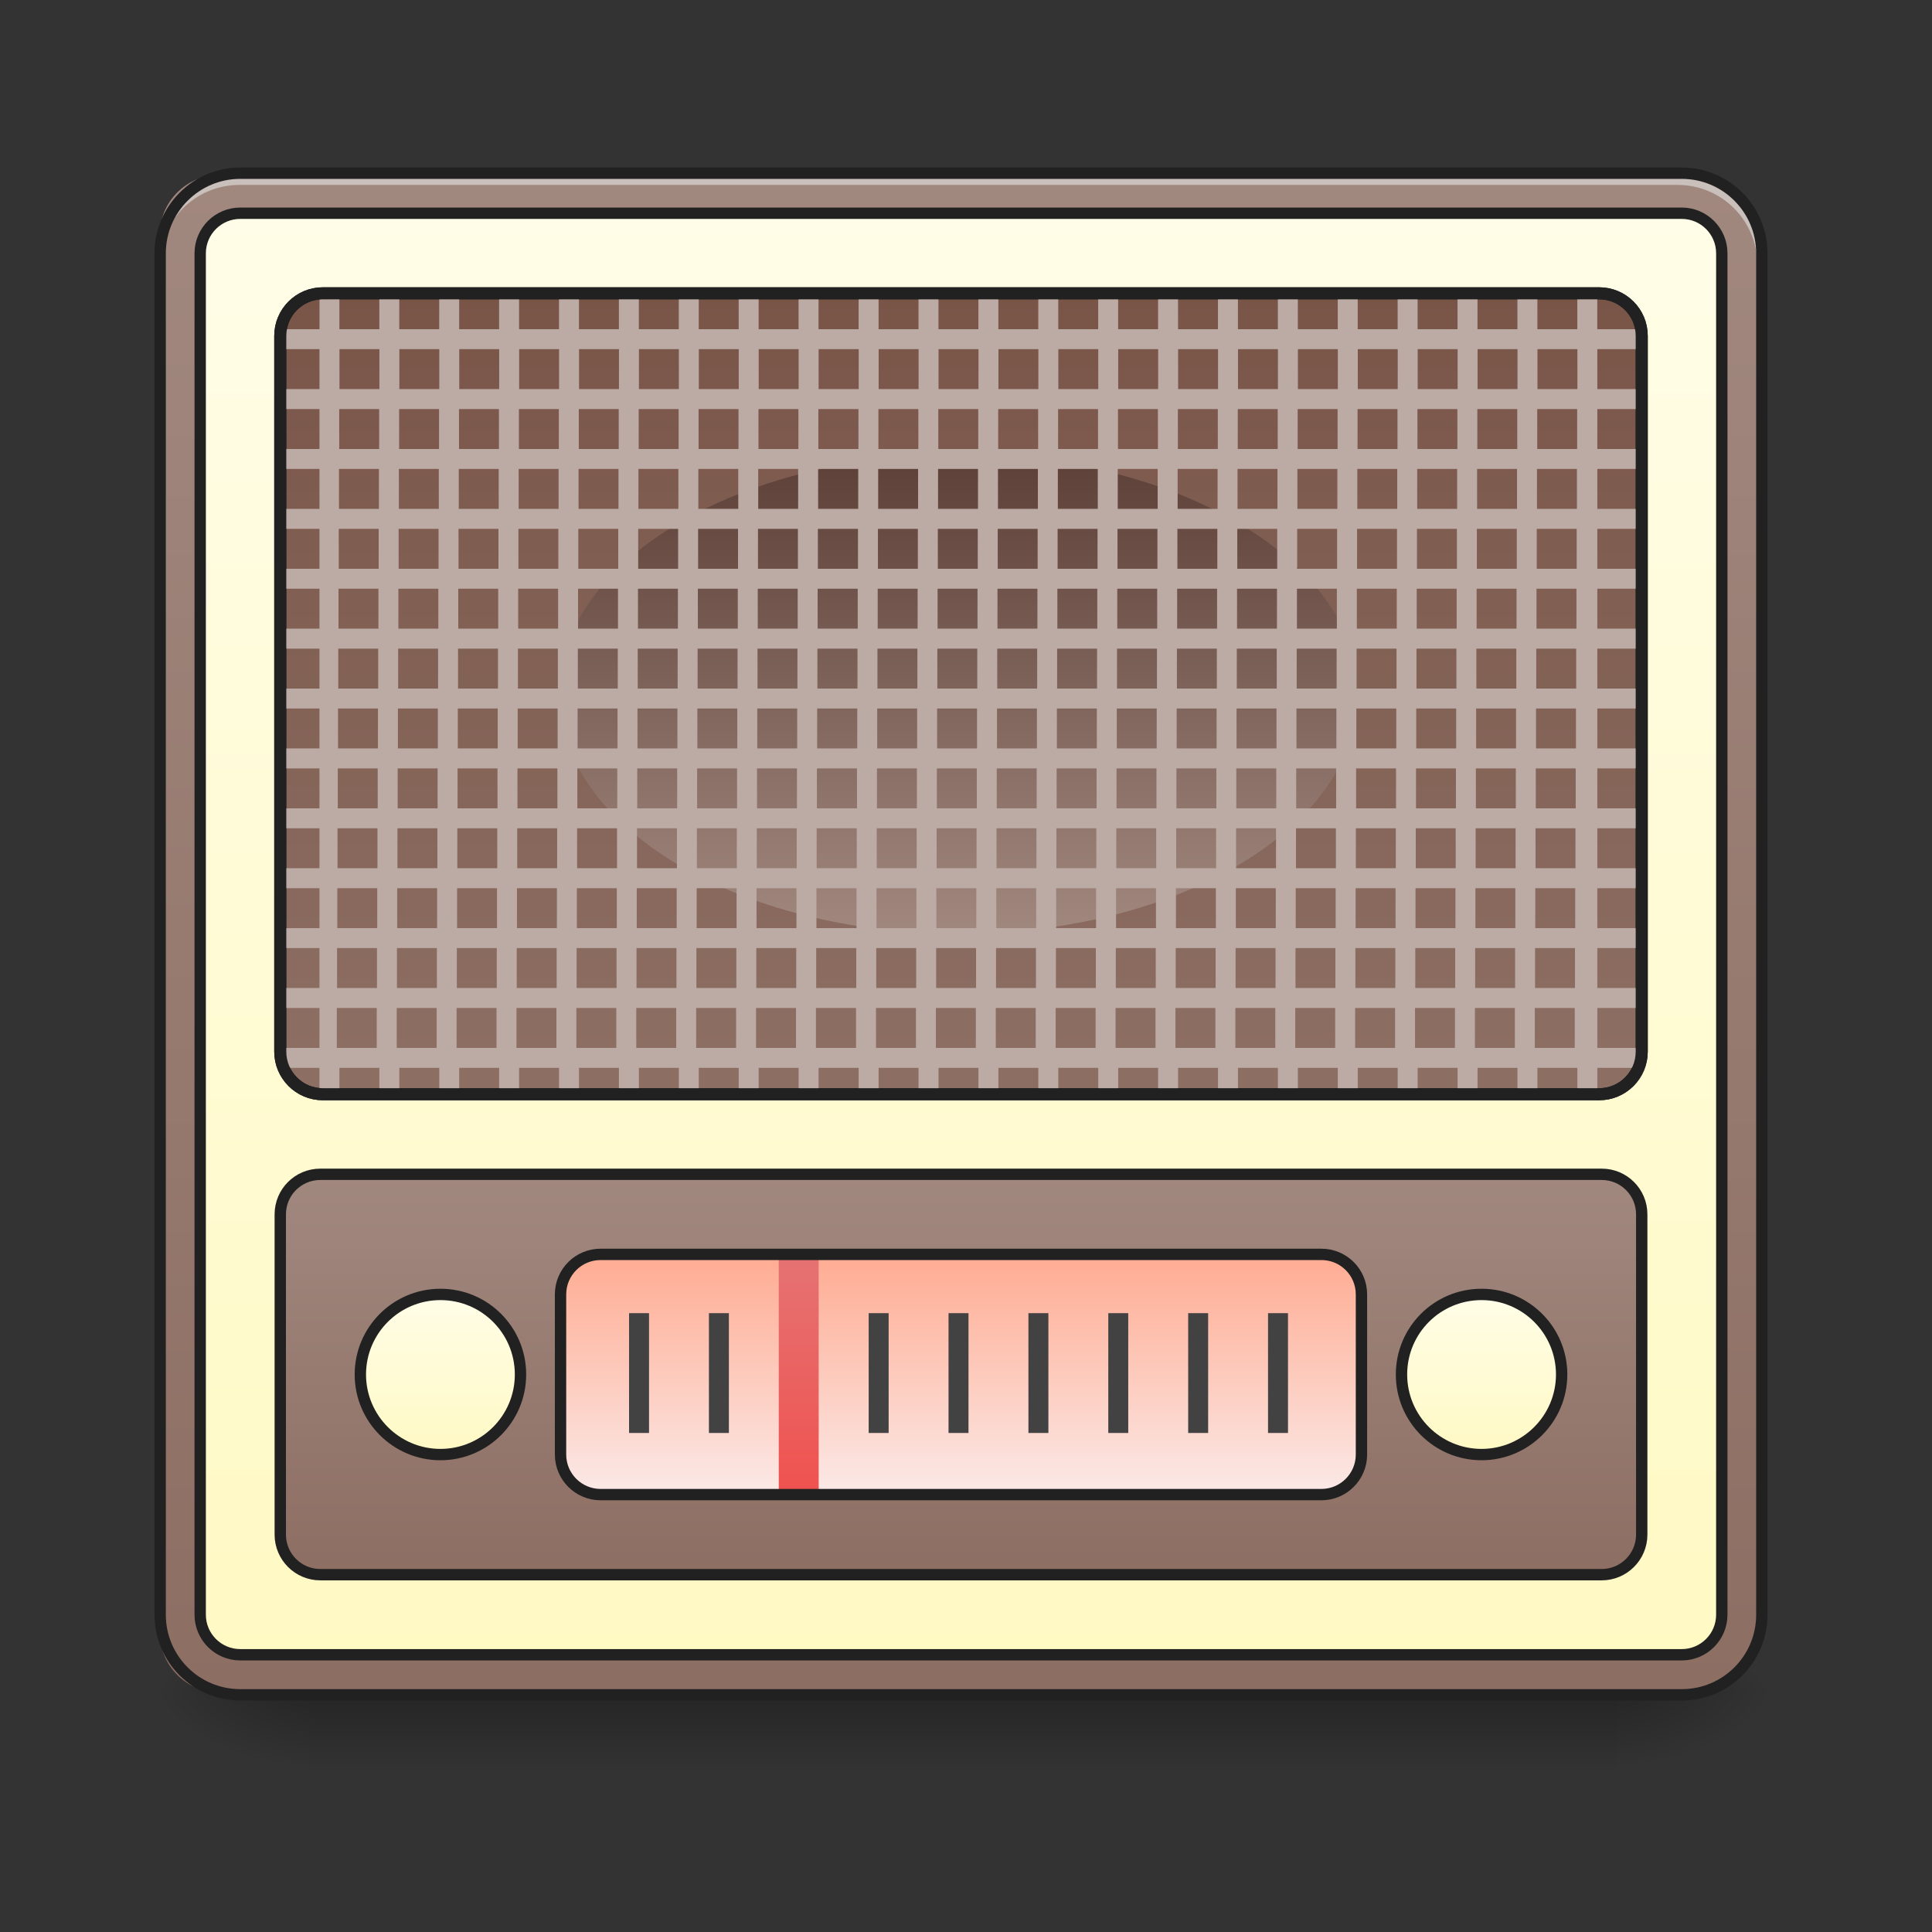 <svg height="48pt" viewBox="0 0 48 48" width="48pt" xmlns="http://www.w3.org/2000/svg" xmlns:xlink="http://www.w3.org/1999/xlink"><rect x="0" y="0" width="48" height="48" fill="#333333" stroke="none"/><linearGradient id="a" gradientUnits="userSpaceOnUse" x1="23.815" x2="23.815" y1="42.051" y2="44.035"><stop offset="0" stop-opacity=".275"/><stop offset="1" stop-opacity="0"/></linearGradient><linearGradient id="b"><stop offset="0" stop-opacity=".314"/><stop offset=".222" stop-opacity=".275"/><stop offset="1" stop-opacity="0"/></linearGradient><radialGradient id="c" cx="450.909" cy="189.579" gradientTransform="matrix(0 -.117 -.211 -0 79.684 95.393)" gradientUnits="userSpaceOnUse" r="21.167" xlink:href="#b"/><radialGradient id="d" cx="450.909" cy="189.579" gradientTransform="matrix(-0 .117 .211 0 -31.807 -11.291)" gradientUnits="userSpaceOnUse" r="21.167" xlink:href="#b"/><radialGradient id="e" cx="450.909" cy="189.579" gradientTransform="matrix(-0 -.117 .211 -0 -31.807 95.393)" gradientUnits="userSpaceOnUse" r="21.167" xlink:href="#b"/><radialGradient id="f" cx="450.909" cy="189.579" gradientTransform="matrix(0 .117 -.211 0 79.684 -11.291)" gradientUnits="userSpaceOnUse" r="21.167" xlink:href="#b"/><linearGradient id="g"><stop offset="0" stop-color="#a1887f"/><stop offset="1" stop-color="#8d6e63"/></linearGradient><linearGradient id="h" gradientUnits="userSpaceOnUse" x1="23.815" x2="23.815" xlink:href="#g" y1="4.344" y2="42.051"/><linearGradient id="i"><stop offset="0" stop-color="#fffde7"/><stop offset="1" stop-color="#fff9c4"/></linearGradient><linearGradient id="j" gradientUnits="userSpaceOnUse" x1="254" x2="254" xlink:href="#i" y1="-158.083" y2="222.917"/><linearGradient id="k" gradientUnits="userSpaceOnUse" x1="254" x2="254" y1="64.167" y2="-136.917"><stop offset="0" stop-color="#8d6e63"/><stop offset="1" stop-color="#795548"/></linearGradient><linearGradient id="l" gradientUnits="userSpaceOnUse" x1="254" x2="254" xlink:href="#g" y1="95.917" y2="201.75"/><linearGradient id="m" gradientUnits="userSpaceOnUse" x1="388.056" x2="388.056" xlink:href="#i" y1="127.667" y2="170"/><linearGradient id="n" gradientUnits="userSpaceOnUse" x1="23.815" x2="23.815" y1="31.136" y2="37.089"><stop offset="0" stop-color="#ffab91"/><stop offset="1" stop-color="#fbe9e7"/></linearGradient><linearGradient id="o" gradientTransform="matrix(.094 0 0 .08 0 20.876)" gradientUnits="userSpaceOnUse" x1="211.667" x2="211.667" y1="201.75" y2="127.667"><stop offset="0" stop-color="#ef5350"/><stop offset="1" stop-color="#e57373"/></linearGradient><linearGradient id="p" gradientUnits="userSpaceOnUse" x1="23.815" x2="23.815" y1="11.29" y2="23.198"><stop offset="0" stop-color="#5d4037"/><stop offset="1" stop-color="#a1887f"/></linearGradient><linearGradient id="q" gradientUnits="userSpaceOnUse" x1="112.889" x2="112.889" xlink:href="#i" y1="127.667" y2="170"/><path d="m7.691 42.051h32.496v1.984h-32.496zm0 0" fill="url(#a)"/><path d="m40.188 42.051h3.969v-1.984h-3.969zm0 0" fill="url(#c)"/><path d="m7.691 42.051h-3.969v1.984h3.969zm0 0" fill="url(#d)"/><path d="m7.691 42.051h-3.969v-1.984h3.969zm0 0" fill="url(#e)"/><path d="m40.188 42.051h3.969v1.984h-3.969zm0 0" fill="url(#f)"/><path d="m5.457 4.344h36.715c.82 0 1.488.668 1.488 1.488v34.73c0 .82-.668 1.488-1.488 1.488h-36.715c-.82 0-1.488-.668-1.488-1.488v-34.73c0-.82.668-1.488 1.488-1.488zm0 0" fill="url(#h)"/><path d="m63.494-158.089h381.005c5.833 0 10.582 4.75 10.582 10.582v359.841c0 5.833-4.75 10.582-10.582 10.582h-381.005c-5.833 0-10.582-4.75-10.582-10.582v-359.841c0-5.833 4.75-10.582 10.582-10.582zm0 0" fill="url(#j)" stroke="#212121" stroke-linecap="square" stroke-linejoin="round" stroke-width="3" transform="matrix(.094 0 0 .094 0 20.158)"/><path d="m85.325-136.924h337.343c6.208 0 11.249 5.041 11.249 11.249v189.19c0 6.208-5.041 11.249-11.249 11.249h-337.343c-6.208 0-11.249-5.041-11.249-11.249v-189.19c0-6.208 5.041-11.249 11.249-11.249zm0 0" fill="url(#k)" stroke="#212121" stroke-linecap="square" stroke-linejoin="round" stroke-width="3.188" transform="matrix(.094 0 0 .094 0 20.158)"/><path d="m5.953 4.344c-1.098 0-1.984.887-1.984 1.984v.25c0-1.102.887-1.984 1.984-1.984h35.723c1.098 0 1.984.883 1.984 1.984v-.25c0-1.098-.887-1.984-1.984-1.984zm0 0" fill="#e6e6e6" fill-opacity=".588"/><path d="m84.659 95.929h338.676c5.833 0 10.582 4.708 10.582 10.582v84.659c0 5.833-4.75 10.582-10.582 10.582h-338.676c-5.833 0-10.582-4.75-10.582-10.582v-84.659c0-5.874 4.75-10.582 10.582-10.582zm0 0" fill="url(#l)" stroke="#212121" stroke-linecap="square" stroke-linejoin="round" stroke-width="3" transform="matrix(.094 0 0 .094 0 20.158)"/><path d="m391.588 127.676c11.666 0 21.165 9.457 21.165 21.165 0 11.666-9.499 21.165-21.165 21.165-11.707 0-21.165-9.499-21.165-21.165 0-11.707 9.457-21.165 21.165-21.165zm0 0" fill="url(#m)" stroke="#212121" stroke-linecap="round" stroke-width="3" transform="matrix(.094 0 0 .094 0 20.158)"/><path d="m14.883 31.137h17.863c.547 0 .992.441.992.992v3.969c0 .547-.445.992-.992.992h-17.863c-.547 0-.992-.445-.992-.992v-3.969c0-.551.445-.992.992-.992zm0 0" fill="url(#n)"/><g fill="#424242"><path d="m23.566 32.625h.496v2.977h-.496zm0 0"/><path d="m25.551 32.625h.496v2.977h-.496zm0 0"/><path d="m27.535 32.625h.496v2.977h-.496zm0 0"/><path d="m29.52 32.625h.496v2.977h-.496zm0 0"/><path d="m31.504 32.625h.496v2.977h-.496zm0 0"/><path d="m15.629 32.625h.496v2.977h-.496zm0 0"/><path d="m17.613 32.625h.496v2.977h-.496zm0 0"/></g><path d="m19.348 31.137h.992v5.953h-.992zm0 0" fill="url(#o)"/><path d="m21.582 32.625h.496v2.977h-.496zm0 0" fill="#424242"/><path d="m158.735 117.093h190.523c5.833 0 10.582 4.708 10.582 10.582v42.329c0 5.833-4.75 10.582-10.582 10.582h-190.523c-5.833 0-10.582-4.75-10.582-10.582v-42.329c0-5.874 4.75-10.582 10.582-10.582zm0 0" fill="none" stroke="#212121" stroke-linecap="square" stroke-linejoin="bevel" stroke-width="3" transform="matrix(.094 0 0 .094 0 20.158)"/><path d="m23.816 11.289c5.48 0 9.922 2.668 9.922 5.953 0 3.289-4.441 5.957-9.922 5.957-5.48 0-9.926-2.668-9.926-5.957 0-3.285 4.445-5.953 9.926-5.953zm0 0" fill="url(#p)"/><path d="m8 7.32c-.02 0-.043 0-.062.004v.855h-.973c-.012.062-.02.129-.02.195v.301h.992v.992h-.992v.496h.992v.992h-.992v.496h.992v.992h-.992v.496h.992v.992h-.992v.496h.992v.992h-.992v.496h.992v.992h-.992v.496h.992v.992h-.992v.496h.992v.992h-.992v.496h.992v.992h-.992v.496h.992v.992h-.992v.496h.992v.992h-.992v.496h.992v.992h-.992v.074c0 .148.031.293.09.422h.902v.629c.02 0 .043.004.062.004h.434v-.633h.992v.633h.496v-.633h.992v.633h.496v-.633h.992v.633h.496v-.633h.992v.633h.496v-.633h.992v.633h.496v-.633h.992v.633h.496v-.633h.992v.633h.496v-.633h.992v.633h.496v-.633h.996v.633h.496v-.633h.992v.633h.496v-.633h.992v.633h.496v-.633h.992v.633h.496v-.633h.992v.633h.496v-.633h.992v.633h.496v-.633h.992v.633h.496v-.633h.992v.633h.496v-.633h.992v.633h.496v-.633h.992v.633h.496v-.633h.992v.633h.496v-.633h.992v.633h.496v-.633h.992v.633h.434c.02 0 .043-.004.062-.004v-.629h.902c.059-.129.09-.273.09-.422v-.074h-.992v-.992h.992v-.496h-.992v-.992h.992v-.496h-.992v-.992h.992v-.496h-.992v-.992h.992v-.496h-.992v-.992h.992v-.496h-.992v-.992h.992v-.496h-.992v-.992h.992v-.496h-.992v-.992h.992v-.496h-.992v-.992h.992v-.496h-.992v-.992h.992v-.496h-.992v-.992h.992v-.496h-.992v-.992h.992v-.301c0-.066-.008-.133-.02-.195h-.973v-.855c-.02-.004-.043-.004-.062-.004h-.434v.859h-.992v-.859h-.496v.859h-.992v-.859h-.496v.859h-.992v-.859h-.496v.859h-.992v-.859h-.496v.859h-.992v-.859h-.496v.859h-.992v-.859h-.496v.859h-.992v-.859h-.496v.859h-.992v-.859h-.496v.859h-.992v-.859h-.496v.859h-.992v-.859h-.496v.859h-.992v-.859h-.496v.859h-.992v-.859h-.496v.859h-.996v-.859h-.496v.859h-.992v-.859h-.496v.859h-.992v-.859h-.496v.859h-.992v-.859h-.496v.859h-.992v-.859h-.496v.859h-.992v-.859h-.496v.859h-.992v-.859h-.496v.859h-.992v-.859h-.496v.859h-.992v-.859zm.434 1.355h.992v.992h-.992zm1.488 0h.992v.992h-.992zm1.488 0h.992v.992h-.992zm1.488 0h.992v.992h-.992zm1.488 0h.992v.992h-.992zm1.488 0h.992v.992h-.992zm1.488 0h.992v.992h-.992zm1.488 0h.992v.992h-.992zm1.488 0h.996v.992h-.996zm1.492 0h.992v.992h-.992zm1.488 0h.992v.992h-.992zm1.488 0h.992v.992h-.992zm1.488 0h.992v.992h-.992zm1.488 0h.992v.992h-.992zm1.488 0h.992v.992h-.992zm1.488 0h.992v.992h-.992zm1.488 0h.992v.992h-.992zm1.488 0h.992v.992h-.992zm1.488 0h.992v.992h-.992zm1.488 0h.992v.992h-.992zm1.488 0h.992v.992h-.992zm-29.77 1.488h.992v.992h-.992zm1.488 0h.992v.992h-.992zm1.488 0h.992v.992h-.992zm1.488 0h.992v.992h-.992zm1.488 0h.992v.992h-.992zm1.488 0h.992v.992h-.992zm1.488 0h.992v.992h-.992zm1.488 0h.992v.992h-.992zm1.488 0h.996v.992h-.996zm1.492 0h.992v.992h-.992zm1.488 0h.992v.992h-.992zm1.488 0h.992v.992h-.992zm1.488 0h.992v.992h-.992zm1.488 0h.992v.992h-.992zm1.488 0h.992v.992h-.992zm1.488 0h.992v.992h-.992zm1.488 0h.992v.992h-.992zm1.488 0h.992v.992h-.992zm1.488 0h.992v.992h-.992zm1.488 0h.992v.992h-.992zm1.488 0h.992v.992h-.992zm-29.77 1.488h.992v.992h-.992zm1.488 0h.992v.992h-.992zm1.488 0h.992v.992h-.992zm1.488 0h.992v.992h-.992zm1.488 0h.992v.992h-.992zm1.488 0h.992v.992h-.992zm1.488 0h.992v.992h-.992zm1.488 0h.992v.992h-.992zm1.488 0h.996v.992h-.996zm1.492 0h.992v.992h-.992zm1.488 0h.992v.992h-.992zm1.488 0h.992v.992h-.992zm1.488 0h.992v.992h-.992zm1.488 0h.992v.992h-.992zm1.488 0h.992v.992h-.992zm1.488 0h.992v.992h-.992zm1.488 0h.992v.992h-.992zm1.488 0h.992v.992h-.992zm1.488 0h.992v.992h-.992zm1.488 0h.992v.992h-.992zm1.488 0h.992v.992h-.992zm-29.77 1.488h.992v.992h-.992zm1.488 0h.992v.992h-.992zm1.488 0h.992v.992h-.992zm1.488 0h.992v.992h-.992zm1.488 0h.992v.992h-.992zm1.488 0h.992v.992h-.992zm1.488 0h.992v.992h-.992zm1.488 0h.992v.992h-.992zm1.488 0h.996v.992h-.996zm1.492 0h.992v.992h-.992zm1.488 0h.992v.992h-.992zm1.488 0h.992v.992h-.992zm1.488 0h.992v.992h-.992zm1.488 0h.992v.992h-.992zm1.488 0h.992v.992h-.992zm1.488 0h.992v.992h-.992zm1.488 0h.992v.992h-.992zm1.488 0h.992v.992h-.992zm1.488 0h.992v.992h-.992zm1.488 0h.992v.992h-.992zm1.488 0h.992v.992h-.992zm-29.77 1.488h.992v.992h-.992zm1.488 0h.992v.992h-.992zm1.488 0h.992v.992h-.992zm1.488 0h.992v.992h-.992zm1.488 0h.992v.992h-.992zm1.488 0h.992v.992h-.992zm1.488 0h.992v.992h-.992zm1.488 0h.992v.992h-.992zm1.488 0h.996v.992h-.996zm1.492 0h.992v.992h-.992zm1.488 0h.992v.992h-.992zm1.488 0h.992v.992h-.992zm1.488 0h.992v.992h-.992zm1.488 0h.992v.992h-.992zm1.488 0h.992v.992h-.992zm1.488 0h.992v.992h-.992zm1.488 0h.992v.992h-.992zm1.488 0h.992v.992h-.992zm1.488 0h.992v.992h-.992zm1.488 0h.992v.992h-.992zm1.488 0h.992v.992h-.992zm-29.77 1.488h.992v.992h-.992zm1.488 0h.992v.992h-.992zm1.488 0h.992v.992h-.992zm1.488 0h.992v.992h-.992zm1.488 0h.992v.992h-.992zm1.488 0h.992v.992h-.992zm1.488 0h.992v.992h-.992zm1.488 0h.992v.992h-.992zm1.488 0h.996v.992h-.996zm1.492 0h.992v.992h-.992zm1.488 0h.992v.992h-.992zm1.488 0h.992v.992h-.992zm1.488 0h.992v.992h-.992zm1.488 0h.992v.992h-.992zm1.488 0h.992v.992h-.992zm1.488 0h.992v.992h-.992zm1.488 0h.992v.992h-.992zm1.488 0h.992v.992h-.992zm1.488 0h.992v.992h-.992zm1.488 0h.992v.992h-.992zm1.488 0h.992v.992h-.992zm-29.77 1.488h.992v.992h-.992zm1.488 0h.992v.992h-.992zm1.488 0h.992v.992h-.992zm1.488 0h.992v.992h-.992zm1.488 0h.992v.992h-.992zm1.488 0h.992v.992h-.992zm1.488 0h.992v.992h-.992zm1.488 0h.992v.992h-.992zm1.488 0h.996v.992h-.996zm1.492 0h.992v.992h-.992zm1.488 0h.992v.992h-.992zm1.488 0h.992v.992h-.992zm1.488 0h.992v.992h-.992zm1.488 0h.992v.992h-.992zm1.488 0h.992v.992h-.992zm1.488 0h.992v.992h-.992zm1.488 0h.992v.992h-.992zm1.488 0h.992v.992h-.992zm1.488 0h.992v.992h-.992zm1.488 0h.992v.992h-.992zm1.488 0h.992v.992h-.992zm-29.77 1.488h.992v.992h-.992zm1.488 0h.992v.992h-.992zm1.488 0h.992v.992h-.992zm1.488 0h.992v.992h-.992zm1.488 0h.992v.992h-.992zm1.488 0h.992v.992h-.992zm1.488 0h.992v.992h-.992zm1.488 0h.992v.992h-.992zm1.488 0h.996v.992h-.996zm1.492 0h.992v.992h-.992zm1.488 0h.992v.992h-.992zm1.488 0h.992v.992h-.992zm1.488 0h.992v.992h-.992zm1.488 0h.992v.992h-.992zm1.488 0h.992v.992h-.992zm1.488 0h.992v.992h-.992zm1.488 0h.992v.992h-.992zm1.488 0h.992v.992h-.992zm1.488 0h.992v.992h-.992zm1.488 0h.992v.992h-.992zm1.488 0h.992v.992h-.992zm-29.77 1.488h.992v.992h-.992zm1.488 0h.992v.992h-.992zm1.488 0h.992v.992h-.992zm1.488 0h.992v.992h-.992zm1.488 0h.992v.992h-.992zm1.488 0h.992v.992h-.992zm1.488 0h.992v.992h-.992zm1.488 0h.992v.992h-.992zm1.488 0h.996v.992h-.996zm1.492 0h.992v.992h-.992zm1.488 0h.992v.992h-.992zm1.488 0h.992v.992h-.992zm1.488 0h.992v.992h-.992zm1.488 0h.992v.992h-.992zm1.488 0h.992v.992h-.992zm1.488 0h.992v.992h-.992zm1.488 0h.992v.992h-.992zm1.488 0h.992v.992h-.992zm1.488 0h.992v.992h-.992zm1.488 0h.992v.992h-.992zm1.488 0h.992v.992h-.992zm-29.77 1.488h.992v.992h-.992zm1.488 0h.992v.992h-.992zm1.488 0h.992v.992h-.992zm1.488 0h.992v.992h-.992zm1.488 0h.992v.992h-.992zm1.488 0h.992v.992h-.992zm1.488 0h.992v.992h-.992zm1.488 0h.992v.992h-.992zm1.488 0h.996v.992h-.996zm1.492 0h.992v.992h-.992zm1.488 0h.992v.992h-.992zm1.488 0h.992v.992h-.992zm1.488 0h.992v.992h-.992zm1.488 0h.992v.992h-.992zm1.488 0h.992v.992h-.992zm1.488 0h.992v.992h-.992zm1.488 0h.992v.992h-.992zm1.488 0h.992v.992h-.992zm1.488 0h.992v.992h-.992zm1.488 0h.992v.992h-.992zm1.488 0h.992v.992h-.992zm-29.77 1.488h.992v.992h-.992zm1.488 0h.992v.992h-.992zm1.488 0h.992v.992h-.992zm1.488 0h.992v.992h-.992zm1.488 0h.992v.992h-.992zm1.488 0h.992v.992h-.992zm1.488 0h.992v.992h-.992zm1.488 0h.992v.992h-.992zm1.488 0h.996v.992h-.996zm1.492 0h.992v.992h-.992zm1.488 0h.992v.992h-.992zm1.488 0h.992v.992h-.992zm1.488 0h.992v.992h-.992zm1.488 0h.992v.992h-.992zm1.488 0h.992v.992h-.992zm1.488 0h.992v.992h-.992zm1.488 0h.992v.992h-.992zm1.488 0h.992v.992h-.992zm1.488 0h.992v.992h-.992zm1.488 0h.992v.992h-.992zm1.488 0h.992v.992h-.992zm-29.77 1.488h.992v.992h-.992zm1.488 0h.992v.992h-.992zm1.488 0h.992v.992h-.992zm1.488 0h.992v.992h-.992zm1.488 0h.992v.992h-.992zm1.488 0h.992v.992h-.992zm1.488 0h.992v.992h-.992zm1.488 0h.992v.992h-.992zm1.488 0h.996v.992h-.996zm1.492 0h.992v.992h-.992zm1.488 0h.992v.992h-.992zm1.488 0h.992v.992h-.992zm1.488 0h.992v.992h-.992zm1.488 0h.992v.992h-.992zm1.488 0h.992v.992h-.992zm1.488 0h.992v.992h-.992zm1.488 0h.992v.992h-.992zm1.488 0h.992v.992h-.992zm1.488 0h.992v.992h-.992zm1.488 0h.992v.992h-.992zm1.488 0h.992v.992h-.992zm0 0" fill="#bcaaa4"/><path d="m63.494-168.671h381.005c11.707 0 21.165 9.499 21.165 21.165v359.841c0 11.707-9.457 21.165-21.165 21.165h-381.005c-11.666 0-21.165-9.457-21.165-21.165v-359.841c0-11.666 9.499-21.165 21.165-21.165zm0 0" fill="none" stroke="#212121" stroke-linecap="square" stroke-linejoin="bevel" stroke-width="3" transform="matrix(.094 0 0 .094 0 20.158)"/><path d="m116.406 127.676c11.707 0 21.165 9.457 21.165 21.165 0 11.666-9.457 21.165-21.165 21.165-11.666 0-21.165-9.499-21.165-21.165 0-11.707 9.499-21.165 21.165-21.165zm0 0" fill="url(#q)" stroke="#212121" stroke-linecap="round" stroke-width="3" transform="matrix(.094 0 0 .094 0 20.158)"/><path d="m85.325-136.924h337.343c6.208 0 11.249 5.041 11.249 11.249v189.19c0 6.208-5.041 11.249-11.249 11.249h-337.343c-6.208 0-11.249-5.041-11.249-11.249v-189.19c0-6.208 5.041-11.249 11.249-11.249zm0 0" fill="none" stroke="#212121" stroke-linecap="square" stroke-linejoin="round" stroke-width="3.188" transform="matrix(.094 0 0 .094 0 20.158)"/></svg>